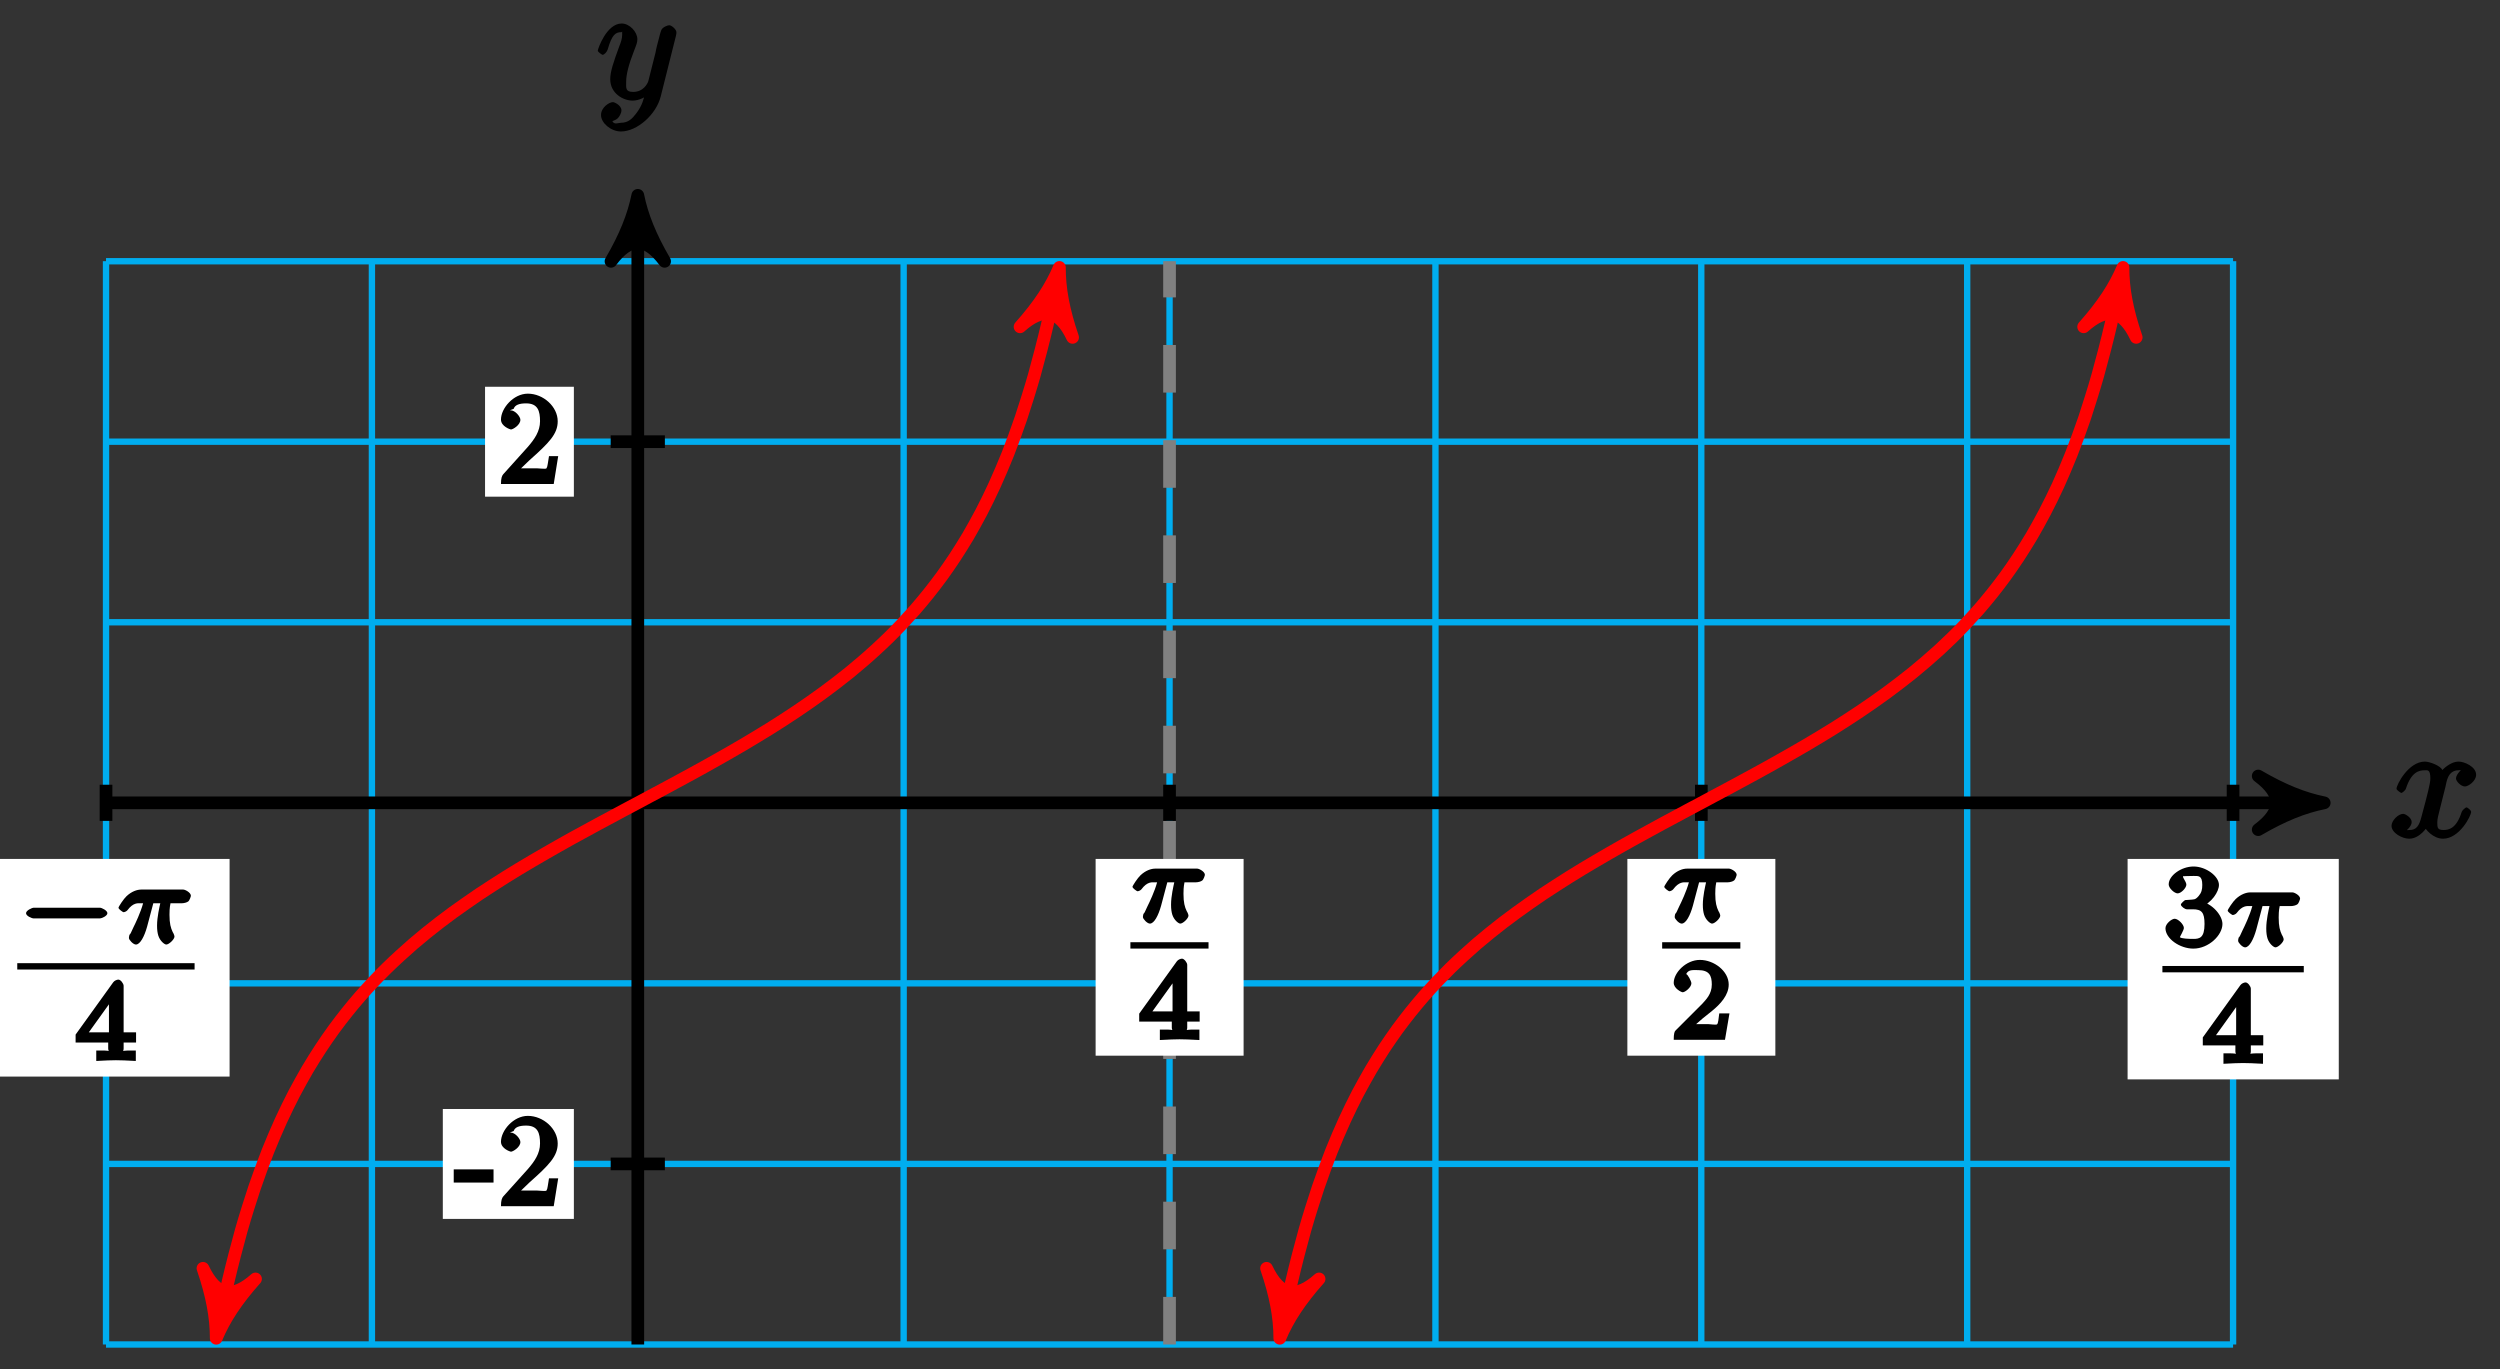 <?xml version="1.0" encoding="UTF-8"?>
<svg xmlns="http://www.w3.org/2000/svg" xmlns:xlink="http://www.w3.org/1999/xlink" width="157pt" height="86pt" viewBox="0 0 157 86" version="1.1">
<rect x="0" y="0" width="157" height="86" fill="#333333" stroke="none"/>
<defs>
<g>
<symbol overflow="visible" id="glyph0-0">
<path style="stroke:none;" d=""/>
</symbol>
<symbol overflow="visible" id="glyph0-1">
<path style="stroke:none;" d="M 3.5 -3.172 C 3.562 -3.422 3.625 -4.188 4.312 -4.188 C 4.359 -4.188 4.469 -4.234 4.688 -4.109 L 4.812 -4.391 C 4.531 -4.344 4.156 -3.922 4.156 -3.672 C 4.156 -3.516 4.453 -3.172 4.719 -3.172 C 4.938 -3.172 5.422 -3.516 5.422 -3.906 C 5.422 -4.422 4.672 -4.734 4.328 -4.734 C 3.75 -4.734 3.266 -4.156 3.297 -4.203 C 3.203 -4.469 2.5 -4.734 2.203 -4.734 C 1.172 -4.734 0.422 -3.281 0.422 -3.031 C 0.422 -2.938 0.703 -2.766 0.719 -2.766 C 0.797 -2.766 1 -2.953 1.016 -3.047 C 1.359 -4.094 1.844 -4.188 2.188 -4.188 C 2.375 -4.188 2.547 -4.25 2.547 -3.672 C 2.547 -3.375 2.375 -2.703 2 -1.312 C 1.844 -0.688 1.672 -0.438 1.234 -0.438 C 1.172 -0.438 1.062 -0.391 0.859 -0.516 L 0.734 -0.234 C 0.984 -0.297 1.375 -0.656 1.375 -0.938 C 1.375 -1.203 0.984 -1.453 0.844 -1.453 C 0.531 -1.453 0.109 -1.031 0.109 -0.703 C 0.109 -0.25 0.781 0.109 1.219 0.109 C 1.891 0.109 2.359 -0.641 2.391 -0.703 L 2.094 -0.812 C 2.219 -0.438 2.75 0.109 3.344 0.109 C 4.375 0.109 5.109 -1.328 5.109 -1.578 C 5.109 -1.688 4.859 -1.859 4.828 -1.859 C 4.734 -1.859 4.531 -1.641 4.516 -1.578 C 4.188 -0.516 3.688 -0.438 3.375 -0.438 C 2.984 -0.438 2.984 -0.594 2.984 -0.922 C 2.984 -1.141 3.047 -1.359 3.156 -1.797 Z M 3.5 -3.172 "/>
</symbol>
<symbol overflow="visible" id="glyph0-2">
<path style="stroke:none;" d="M 5.016 -3.953 C 5.047 -4.094 5.047 -4.109 5.047 -4.188 C 5.047 -4.359 4.75 -4.625 4.594 -4.625 C 4.5 -4.625 4.203 -4.516 4.109 -4.344 C 4.047 -4.203 3.969 -3.891 3.922 -3.703 C 3.859 -3.453 3.781 -3.188 3.734 -2.906 L 3.281 -1.109 C 3.234 -0.969 2.984 -0.438 2.328 -0.438 C 1.828 -0.438 1.891 -0.703 1.891 -1.078 C 1.891 -1.531 2.047 -2.156 2.391 -3.031 C 2.547 -3.438 2.594 -3.547 2.594 -3.75 C 2.594 -4.203 2.109 -4.734 1.609 -4.734 C 0.656 -4.734 0.109 -3.125 0.109 -3.031 C 0.109 -2.938 0.391 -2.766 0.406 -2.766 C 0.516 -2.766 0.688 -2.953 0.734 -3.109 C 1 -4.047 1.234 -4.188 1.578 -4.188 C 1.656 -4.188 1.641 -4.344 1.641 -4.031 C 1.641 -3.781 1.547 -3.516 1.469 -3.328 C 1.078 -2.266 0.891 -1.703 0.891 -1.234 C 0.891 -0.344 1.703 0.109 2.297 0.109 C 2.688 0.109 3.141 -0.109 3.422 -0.391 L 3.125 -0.5 C 2.984 0.016 2.922 0.391 2.516 0.922 C 2.266 1.25 2.016 1.5 1.562 1.5 C 1.422 1.5 1.141 1.641 1.031 1.406 C 0.953 1.406 1.203 1.359 1.344 1.234 C 1.453 1.141 1.594 0.906 1.594 0.719 C 1.594 0.406 1.156 0.203 1.062 0.203 C 0.828 0.203 0.312 0.531 0.312 1.016 C 0.312 1.516 0.938 2.047 1.562 2.047 C 2.578 2.047 3.781 0.984 4.062 -0.156 Z M 5.016 -3.953 "/>
</symbol>
<symbol overflow="visible" id="glyph1-0">
<path style="stroke:none;" d=""/>
</symbol>
<symbol overflow="visible" id="glyph1-1">
<path style="stroke:none;" d="M 2.391 -1.672 L 2.391 -2.312 L -0.109 -2.312 L -0.109 -1.484 L 2.391 -1.484 Z M 2.391 -1.672 "/>
</symbol>
<symbol overflow="visible" id="glyph1-2">
<path style="stroke:none;" d="M 3.578 -1.75 L 3.219 -1.75 C 3.141 -1.328 3.141 -1.109 3.062 -0.984 C 3.016 -0.922 2.625 -0.984 2.453 -0.984 L 1.016 -0.984 L 1.141 -0.672 L 1.984 -1.484 C 3.234 -2.594 3.766 -3.141 3.766 -3.938 C 3.766 -4.859 2.859 -5.672 1.891 -5.672 C 0.984 -5.672 0.203 -4.75 0.203 -4.047 C 0.203 -3.609 0.797 -3.422 0.828 -3.422 C 0.953 -3.422 1.422 -3.703 1.422 -4.031 C 1.422 -4.234 1.094 -4.625 0.812 -4.625 C 0.75 -4.625 0.734 -4.625 1 -4.719 C 1.078 -4.953 1.328 -5.062 1.781 -5.062 C 2.516 -5.062 2.656 -4.594 2.656 -3.938 C 2.656 -3.312 2.312 -2.812 1.875 -2.312 L 0.344 -0.609 C 0.266 -0.516 0.203 -0.375 0.203 0 L 3.516 0 L 3.797 -1.75 Z M 3.578 -1.75 "/>
</symbol>
<symbol overflow="visible" id="glyph2-0">
<path style="stroke:none;" d=""/>
</symbol>
<symbol overflow="visible" id="glyph2-1">
<path style="stroke:none;" d="M 5.188 -1.578 C 5.297 -1.578 5.656 -1.734 5.656 -1.906 C 5.656 -2.078 5.297 -2.25 5.188 -2.25 L 1.031 -2.25 C 0.922 -2.25 0.547 -2.078 0.547 -1.906 C 0.547 -1.734 0.906 -1.578 1.031 -1.578 Z M 5.188 -1.578 "/>
</symbol>
<symbol overflow="visible" id="glyph3-0">
<path style="stroke:none;" d=""/>
</symbol>
<symbol overflow="visible" id="glyph3-1">
<path style="stroke:none;" d="M 2.172 -2.531 L 2.75 -2.531 C 2.703 -2.312 2.547 -1.672 2.547 -1.125 C 2.547 -0.844 2.578 -0.656 2.625 -0.5 C 2.734 -0.156 3.016 0.062 3.125 0.062 C 3.297 0.062 3.641 -0.266 3.641 -0.438 C 3.641 -0.5 3.578 -0.656 3.531 -0.719 C 3.406 -0.984 3.328 -1.25 3.328 -1.812 C 3.328 -1.953 3.328 -2.234 3.391 -2.531 L 4.109 -2.531 C 4.234 -2.531 4.422 -2.578 4.5 -2.641 C 4.594 -2.703 4.672 -2.969 4.672 -3 C 4.672 -3.203 4.312 -3.391 4.188 -3.391 L 1.562 -3.391 C 1.281 -3.391 0.938 -3.266 0.625 -2.969 C 0.453 -2.812 0.125 -2.312 0.125 -2.25 C 0.125 -2.156 0.406 -1.969 0.438 -1.969 C 0.516 -1.969 0.641 -2.031 0.688 -2.094 C 1.047 -2.578 1.344 -2.531 1.5 -2.531 L 1.672 -2.531 C 1.516 -1.953 1.188 -1.266 1.062 -1.016 C 0.891 -0.625 0.875 -0.609 0.812 -0.547 C 0.781 -0.422 0.781 -0.391 0.781 -0.344 C 0.781 -0.234 1.047 0.062 1.219 0.062 C 1.484 0.062 1.75 -0.438 1.922 -1.062 L 2.312 -2.531 Z M 2.172 -2.531 "/>
</symbol>
<symbol overflow="visible" id="glyph4-0">
<path style="stroke:none;" d=""/>
</symbol>
<symbol overflow="visible" id="glyph4-1">
<path style="stroke:none;" d="M 3.875 -1.344 L 3.875 -1.781 L 3.094 -1.781 L 3.094 -4.703 C 3.094 -4.844 2.906 -5.094 2.766 -5.094 C 2.672 -5.094 2.516 -5.031 2.438 -4.922 L 0.078 -1.641 L 0.078 -1.141 L 2.125 -1.141 L 2.125 -0.766 C 2.125 -0.531 2.328 -0.641 1.75 -0.641 L 1.375 -0.641 L 1.375 0.016 C 1.922 -0.016 2.359 -0.031 2.609 -0.031 C 2.875 -0.031 3.312 -0.016 3.859 0.016 L 3.859 -0.641 L 3.484 -0.641 C 2.906 -0.641 3.094 -0.531 3.094 -0.766 L 3.094 -1.141 L 3.875 -1.141 Z M 2.172 -4.141 L 2.172 -1.781 L 0.906 -1.781 L 2.5 -4 Z M 2.172 -4.141 "/>
</symbol>
<symbol overflow="visible" id="glyph4-2">
<path style="stroke:none;" d="M 3.516 -1.656 L 3.109 -1.656 C 3.062 -1.312 3.047 -1.031 2.969 -0.969 C 2.906 -0.922 2.516 -0.984 2.406 -0.984 L 1.125 -0.984 L 1.266 -0.641 C 2 -1.297 2.234 -1.484 2.656 -1.812 C 3.172 -2.234 3.703 -2.797 3.703 -3.469 C 3.703 -4.312 2.781 -5.016 1.891 -5.016 C 1.031 -5.016 0.25 -4.219 0.25 -3.578 C 0.25 -3.219 0.734 -2.984 0.812 -2.984 C 0.969 -2.984 1.359 -3.297 1.359 -3.547 C 1.359 -3.672 1.125 -4.125 1.031 -4.125 C 1.172 -4.422 1.453 -4.375 1.781 -4.375 C 2.484 -4.375 2.641 -4.031 2.641 -3.469 C 2.641 -2.859 2.266 -2.516 2.047 -2.266 L 0.375 -0.594 C 0.297 -0.531 0.25 -0.391 0.25 0 L 3.469 0 L 3.75 -1.656 Z M 3.516 -1.656 "/>
</symbol>
<symbol overflow="visible" id="glyph4-3">
<path style="stroke:none;" d="M 1.906 -2.328 C 2.453 -2.328 2.641 -2.141 2.641 -1.406 C 2.641 -0.531 2.328 -0.469 1.938 -0.469 C 1.656 -0.469 1.172 -0.484 1.094 -0.578 C 1.078 -0.578 1.344 -1.016 1.344 -1.156 C 1.344 -1.375 0.984 -1.734 0.766 -1.734 C 0.578 -1.734 0.188 -1.422 0.188 -1.141 C 0.188 -0.484 1.094 0.141 1.938 0.141 C 2.906 0.141 3.766 -0.703 3.766 -1.406 C 3.766 -1.938 3.141 -2.688 2.375 -2.844 L 2.375 -2.453 C 3.094 -2.719 3.547 -3.438 3.547 -3.859 C 3.547 -4.406 2.734 -5.016 1.953 -5.016 C 1.188 -5.016 0.391 -4.453 0.391 -3.891 C 0.391 -3.656 0.75 -3.328 0.953 -3.328 C 1.172 -3.328 1.5 -3.672 1.5 -3.875 C 1.5 -4.078 1.172 -4.422 1.328 -4.406 C 1.328 -4.406 1.672 -4.422 1.938 -4.422 C 2.25 -4.422 2.5 -4.469 2.5 -3.859 C 2.5 -3.562 2.453 -3.375 2.266 -3.156 C 2.047 -2.906 1.984 -2.953 1.641 -2.922 C 1.469 -2.906 1.453 -2.906 1.422 -2.906 C 1.406 -2.906 1.156 -2.703 1.156 -2.625 C 1.156 -2.516 1.406 -2.328 1.531 -2.328 Z M 1.906 -2.328 "/>
</symbol>
</g>
</defs>
<g id="surface1">
<path style="fill:none;stroke-width:0.399;stroke-linecap:butt;stroke-linejoin:miter;stroke:rgb(0%,67.839%,93.729%);stroke-opacity:1;stroke-miterlimit:10;" d="M -33.395 -34.017 L 100.184 -34.017 M -33.395 -22.677 L 100.184 -22.677 M -33.395 -11.337 L 100.184 -11.337 M -33.395 -0.001 L 100.184 -0.001 M -33.395 11.339 L 100.184 11.339 M -33.395 22.679 L 100.184 22.679 M -33.395 34.011 L 100.184 34.011 M -33.395 -34.017 L -33.395 34.015 M -16.697 -34.017 L -16.697 34.015 M 0.001 -34.017 L 0.001 34.015 M 16.696 -34.017 L 16.696 34.015 M 33.394 -34.017 L 33.394 34.015 M 50.093 -34.017 L 50.093 34.015 M 66.787 -34.017 L 66.787 34.015 M 83.486 -34.017 L 83.486 34.015 M 100.184 -34.017 L 100.184 34.015 " transform="matrix(1,0,0,-1,40.053,50.417)"/>
<path style="fill:none;stroke-width:0.797;stroke-linecap:butt;stroke-linejoin:miter;stroke:rgb(50%,50%,50%);stroke-opacity:1;stroke-dasharray:2.989,2.989;stroke-miterlimit:10;" d="M 33.394 -34.017 L 33.394 34.015 " transform="matrix(1,0,0,-1,40.053,50.417)"/>
<path style="fill:none;stroke-width:0.797;stroke-linecap:butt;stroke-linejoin:miter;stroke:rgb(0%,0%,0%);stroke-opacity:1;stroke-miterlimit:10;" d="M -33.395 -0.001 L 104.867 -0.001 " transform="matrix(1,0,0,-1,40.053,50.417)"/>
<path style="fill-rule:nonzero;fill:rgb(0%,0%,0%);fill-opacity:1;stroke-width:0.797;stroke-linecap:butt;stroke-linejoin:round;stroke:rgb(0%,0%,0%);stroke-opacity:1;stroke-miterlimit:10;" d="M 1.037 -0.001 C -0.26 0.261 -1.553 0.776 -3.108 1.683 C -1.553 0.519 -1.553 -0.517 -3.108 -1.685 C -1.553 -0.778 -0.26 -0.259 1.037 -0.001 Z M 1.037 -0.001 " transform="matrix(1,0,0,-1,144.924,50.417)"/>
<g style="fill:rgb(0%,0%,0%);fill-opacity:1;">
  <use xlink:href="#glyph0-1" x="150.079" y="52.562"/>
</g>
<path style="fill:none;stroke-width:0.797;stroke-linecap:butt;stroke-linejoin:miter;stroke:rgb(0%,0%,0%);stroke-opacity:1;stroke-miterlimit:10;" d="M 0.001 -34.017 L 0.001 37.116 " transform="matrix(1,0,0,-1,40.053,50.417)"/>
<path style="fill-rule:nonzero;fill:rgb(0%,0%,0%);fill-opacity:1;stroke-width:0.797;stroke-linecap:butt;stroke-linejoin:round;stroke:rgb(0%,0%,0%);stroke-opacity:1;stroke-miterlimit:10;" d="M 1.035 -0.001 C -0.258 0.26 -1.555 0.776 -3.11 1.682 C -1.555 0.518 -1.555 -0.517 -3.11 -1.685 C -1.555 -0.779 -0.258 -0.259 1.035 -0.001 Z M 1.035 -0.001 " transform="matrix(0,-1,-1,0,40.053,13.301)"/>
<g style="fill:rgb(0%,0%,0%);fill-opacity:1;">
  <use xlink:href="#glyph0-2" x="37.432" y="6.21"/>
</g>
<path style="fill:none;stroke-width:0.797;stroke-linecap:butt;stroke-linejoin:miter;stroke:rgb(0%,0%,0%);stroke-opacity:1;stroke-miterlimit:10;" d="M 1.701 -22.677 L -1.702 -22.677 " transform="matrix(1,0,0,-1,40.053,50.417)"/>
<path style=" stroke:none;fill-rule:nonzero;fill:rgb(100%,100%,100%);fill-opacity:1;" d="M 36.039 69.645 L 27.809 69.645 L 27.809 76.547 L 36.039 76.547 Z M 36.039 69.645 "/>
<g style="fill:rgb(0%,0%,0%);fill-opacity:1;">
  <use xlink:href="#glyph1-1" x="28.603" y="75.749"/>
  <use xlink:href="#glyph1-2" x="31.258" y="75.749"/>
</g>
<path style="fill:none;stroke-width:0.797;stroke-linecap:butt;stroke-linejoin:miter;stroke:rgb(0%,0%,0%);stroke-opacity:1;stroke-miterlimit:10;" d="M 1.701 22.679 L -1.702 22.679 " transform="matrix(1,0,0,-1,40.053,50.417)"/>
<path style=" stroke:none;fill-rule:nonzero;fill:rgb(100%,100%,100%);fill-opacity:1;" d="M 36.039 24.289 L 30.461 24.289 L 30.461 31.191 L 36.039 31.191 Z M 36.039 24.289 "/>
<g style="fill:rgb(0%,0%,0%);fill-opacity:1;">
  <use xlink:href="#glyph1-2" x="31.258" y="30.394"/>
</g>
<path style="fill:none;stroke-width:0.797;stroke-linecap:butt;stroke-linejoin:miter;stroke:rgb(0%,0%,0%);stroke-opacity:1;stroke-miterlimit:10;" d="M -33.395 1.136 L -33.395 -1.134 " transform="matrix(1,0,0,-1,40.053,50.417)"/>
<path style=" stroke:none;fill-rule:nonzero;fill:rgb(100%,100%,100%);fill-opacity:1;" d="M -1.102 67.609 L 14.418 67.609 L 14.418 53.941 L -1.102 53.941 Z M -1.102 67.609 "/>
<g style="fill:rgb(0%,0%,0%);fill-opacity:1;">
  <use xlink:href="#glyph2-1" x="1.088" y="59.255"/>
</g>
<g style="fill:rgb(0%,0%,0%);fill-opacity:1;">
  <use xlink:href="#glyph3-1" x="7.316" y="59.255"/>
</g>
<path style="fill:none;stroke-width:0.399;stroke-linecap:butt;stroke-linejoin:miter;stroke:rgb(0%,0%,0%);stroke-opacity:1;stroke-miterlimit:10;" d="M 125.248 -34.926 L 136.384 -34.926 " transform="matrix(1,0,0,-1,-124.164,25.761)"/>
<g style="fill:rgb(0%,0%,0%);fill-opacity:1;">
  <use xlink:href="#glyph4-1" x="4.67" y="66.613"/>
</g>
<path style="fill:none;stroke-width:0.797;stroke-linecap:butt;stroke-linejoin:miter;stroke:rgb(0%,0%,0%);stroke-opacity:1;stroke-miterlimit:10;" d="M 33.394 1.136 L 33.394 -1.134 " transform="matrix(1,0,0,-1,40.053,50.417)"/>
<path style=" stroke:none;fill-rule:nonzero;fill:rgb(100%,100%,100%);fill-opacity:1;" d="M 68.805 66.297 L 78.098 66.297 L 78.098 53.941 L 68.805 53.941 Z M 68.805 66.297 "/>
<g style="fill:rgb(0%,0%,0%);fill-opacity:1;">
  <use xlink:href="#glyph3-1" x="70.995" y="57.94"/>
</g>
<path style="fill:none;stroke-width:0.399;stroke-linecap:butt;stroke-linejoin:miter;stroke:rgb(0%,0%,0%);stroke-opacity:1;stroke-miterlimit:10;" d="M 125.247 -34.925 L 130.153 -34.925 " transform="matrix(1,0,0,-1,-54.258,24.446)"/>
<g style="fill:rgb(0%,0%,0%);fill-opacity:1;">
  <use xlink:href="#glyph4-1" x="71.464" y="65.298"/>
</g>
<path style="fill:none;stroke-width:0.797;stroke-linecap:butt;stroke-linejoin:miter;stroke:rgb(0%,0%,0%);stroke-opacity:1;stroke-miterlimit:10;" d="M 66.791 1.136 L 66.791 -1.134 " transform="matrix(1,0,0,-1,40.053,50.417)"/>
<path style=" stroke:none;fill-rule:nonzero;fill:rgb(100%,100%,100%);fill-opacity:1;" d="M 102.199 66.297 L 111.492 66.297 L 111.492 53.941 L 102.199 53.941 Z M 102.199 66.297 "/>
<g style="fill:rgb(0%,0%,0%);fill-opacity:1;">
  <use xlink:href="#glyph3-1" x="104.391" y="57.94"/>
</g>
<path style="fill:none;stroke-width:0.399;stroke-linecap:butt;stroke-linejoin:miter;stroke:rgb(0%,0%,0%);stroke-opacity:1;stroke-miterlimit:10;" d="M 125.245 -34.925 L 130.155 -34.925 " transform="matrix(1,0,0,-1,-20.861,24.446)"/>
<g style="fill:rgb(0%,0%,0%);fill-opacity:1;">
  <use xlink:href="#glyph4-2" x="104.86" y="65.298"/>
</g>
<path style="fill:none;stroke-width:0.797;stroke-linecap:butt;stroke-linejoin:miter;stroke:rgb(0%,0%,0%);stroke-opacity:1;stroke-miterlimit:10;" d="M 100.184 1.136 L 100.184 -1.134 " transform="matrix(1,0,0,-1,40.053,50.417)"/>
<path style=" stroke:none;fill-rule:nonzero;fill:rgb(100%,100%,100%);fill-opacity:1;" d="M 133.613 67.785 L 146.875 67.785 L 146.875 53.941 L 133.613 53.941 Z M 133.613 67.785 "/>
<g style="fill:rgb(0%,0%,0%);fill-opacity:1;">
  <use xlink:href="#glyph4-3" x="135.803" y="59.432"/>
</g>
<g style="fill:rgb(0%,0%,0%);fill-opacity:1;">
  <use xlink:href="#glyph3-1" x="139.774" y="59.432"/>
</g>
<path style="fill:none;stroke-width:0.399;stroke-linecap:butt;stroke-linejoin:miter;stroke:rgb(0%,0%,0%);stroke-opacity:1;stroke-miterlimit:10;" d="M 125.248 -34.925 L 134.126 -34.925 " transform="matrix(1,0,0,-1,10.551,25.938)"/>
<g style="fill:rgb(0%,0%,0%);fill-opacity:1;">
  <use xlink:href="#glyph4-1" x="138.258" y="66.79"/>
</g>
<path style="fill:none;stroke-width:0.797;stroke-linecap:butt;stroke-linejoin:miter;stroke:rgb(100%,0%,0%);stroke-opacity:1;stroke-miterlimit:10;" d="M -26.271 -32.61 C -25.954 -31.052 -25.954 -31.052 -25.724 -30.056 C -25.493 -29.06 -25.126 -27.653 -24.896 -26.833 C -24.665 -26.017 -24.294 -24.845 -24.064 -24.157 C -23.833 -23.474 -23.466 -22.478 -23.236 -21.895 C -23.005 -21.31 -22.634 -20.45 -22.404 -19.946 C -22.173 -19.438 -21.806 -18.692 -21.576 -18.251 C -21.345 -17.81 -20.974 -17.149 -20.747 -16.755 C -20.517 -16.364 -20.146 -15.774 -19.915 -15.423 C -19.685 -15.071 -19.318 -14.54 -19.087 -14.224 C -18.857 -13.907 -18.486 -13.427 -18.255 -13.138 C -18.025 -12.849 -17.658 -12.407 -17.427 -12.146 C -17.197 -11.88 -16.826 -11.478 -16.595 -11.231 C -16.365 -10.989 -15.998 -10.614 -15.767 -10.388 C -15.537 -10.161 -15.166 -9.813 -14.935 -9.603 C -14.705 -9.392 -14.338 -9.063 -14.107 -8.864 C -13.877 -8.665 -13.506 -8.36 -13.279 -8.173 C -13.049 -7.985 -12.678 -7.696 -12.447 -7.517 C -12.217 -7.341 -11.849 -7.063 -11.619 -6.896 C -11.389 -6.728 -11.017 -6.466 -10.787 -6.306 C -10.557 -6.142 -10.189 -5.892 -9.959 -5.735 C -9.728 -5.583 -9.357 -5.341 -9.127 -5.192 C -8.897 -5.044 -8.529 -4.81 -8.299 -4.665 C -8.068 -4.521 -7.697 -4.294 -7.467 -4.153 C -7.236 -4.017 -6.869 -3.794 -6.639 -3.661 C -6.408 -3.524 -6.037 -3.31 -5.807 -3.177 C -5.58 -3.044 -5.209 -2.833 -4.979 -2.704 C -4.748 -2.575 -4.381 -2.368 -4.151 -2.239 C -3.92 -2.114 -3.549 -1.911 -3.319 -1.786 C -3.088 -1.657 -2.721 -1.458 -2.491 -1.333 C -2.26 -1.208 -1.889 -1.009 -1.659 -0.888 C -1.428 -0.763 -1.061 -0.567 -0.831 -0.442 C -0.6 -0.321 -0.229 -0.122 0.001 -0.001 C 0.232 0.124 0.599 0.319 0.83 0.444 C 1.06 0.565 1.427 0.765 1.658 0.886 C 1.888 1.011 2.259 1.21 2.49 1.335 C 2.72 1.456 3.087 1.659 3.318 1.784 C 3.548 1.909 3.919 2.112 4.15 2.241 C 4.38 2.37 4.747 2.573 4.978 2.706 C 5.208 2.835 5.579 3.046 5.81 3.179 C 6.04 3.308 6.407 3.522 6.638 3.659 C 6.868 3.796 7.239 4.015 7.466 4.155 C 7.696 4.296 8.067 4.522 8.298 4.663 C 8.528 4.808 8.896 5.042 9.126 5.19 C 9.356 5.339 9.728 5.581 9.958 5.737 C 10.188 5.89 10.556 6.144 10.786 6.304 C 11.017 6.464 11.388 6.726 11.618 6.897 C 11.849 7.065 12.216 7.343 12.446 7.519 C 12.677 7.694 13.048 7.983 13.278 8.171 C 13.509 8.358 13.876 8.667 14.106 8.866 C 14.337 9.062 14.708 9.39 14.934 9.601 C 15.165 9.812 15.536 10.159 15.766 10.386 C 15.997 10.612 16.364 10.987 16.594 11.229 C 16.825 11.476 17.196 11.882 17.426 12.144 C 17.657 12.409 18.024 12.847 18.254 13.136 C 18.485 13.425 18.856 13.905 19.086 14.222 C 19.317 14.538 19.684 15.069 19.915 15.421 C 20.145 15.772 20.516 16.362 20.747 16.753 C 20.977 17.147 21.344 17.808 21.575 18.249 C 21.805 18.69 22.176 19.437 22.403 19.944 C 22.633 20.448 23.004 21.308 23.235 21.89 C 23.465 22.476 23.832 23.472 24.063 24.155 C 24.293 24.843 24.664 26.015 24.895 26.831 C 25.125 27.651 25.492 29.054 25.723 30.05 C 25.953 31.046 26.555 34.015 26.27 32.608 " transform="matrix(1,0,0,-1,40.053,50.417)"/>
<path style="fill-rule:nonzero;fill:rgb(100%,0%,0%);fill-opacity:1;stroke-width:0.797;stroke-linecap:butt;stroke-linejoin:round;stroke:rgb(100%,0%,0%);stroke-opacity:1;stroke-miterlimit:10;" d="M 1.036 0.002 C -0.26 0.258 -1.552 0.778 -3.106 1.683 C -1.556 0.518 -1.553 -0.518 -3.107 -1.685 C -1.553 -0.777 -0.259 -0.26 1.036 0.002 Z M 1.036 0.002 " transform="matrix(-0.198,0.98,0.98,0.198,13.782,83.028)"/>
<path style="fill-rule:nonzero;fill:rgb(100%,0%,0%);fill-opacity:1;stroke-width:0.797;stroke-linecap:butt;stroke-linejoin:round;stroke:rgb(100%,0%,0%);stroke-opacity:1;stroke-miterlimit:10;" d="M 1.037 -0.002 C -0.26 0.258 -1.556 0.777 -3.11 1.683 C -1.556 0.518 -1.554 -0.517 -3.107 -1.684 C -1.553 -0.776 -0.259 -0.26 1.037 -0.002 Z M 1.037 -0.002 " transform="matrix(0.198,-0.98,-0.98,-0.198,66.324,17.809)"/>
<path style="fill:none;stroke-width:0.797;stroke-linecap:butt;stroke-linejoin:miter;stroke:rgb(100%,0%,0%);stroke-opacity:1;stroke-miterlimit:10;" d="M 40.519 -32.61 C 40.835 -31.052 40.835 -31.052 41.066 -30.056 C 41.296 -29.06 41.663 -27.653 41.894 -26.833 C 42.124 -26.017 42.495 -24.845 42.726 -24.157 C 42.956 -23.474 43.324 -22.478 43.554 -21.895 C 43.784 -21.31 44.156 -20.45 44.386 -19.946 C 44.616 -19.438 44.984 -18.692 45.214 -18.251 C 45.445 -17.81 45.816 -17.149 46.046 -16.755 C 46.277 -16.364 46.644 -15.774 46.874 -15.423 C 47.105 -15.071 47.476 -14.54 47.702 -14.224 C 47.933 -13.907 48.304 -13.427 48.534 -13.138 C 48.765 -12.849 49.132 -12.407 49.362 -12.146 C 49.593 -11.88 49.964 -11.478 50.194 -11.231 C 50.425 -10.989 50.792 -10.614 51.022 -10.388 C 51.253 -10.161 51.624 -9.813 51.854 -9.603 C 52.085 -9.392 52.452 -9.063 52.682 -8.864 C 52.913 -8.665 53.284 -8.36 53.514 -8.173 C 53.745 -7.985 54.112 -7.696 54.343 -7.517 C 54.573 -7.341 54.944 -7.063 55.175 -6.896 C 55.401 -6.728 55.772 -6.466 56.003 -6.306 C 56.233 -6.142 56.6 -5.892 56.831 -5.735 C 57.061 -5.583 57.432 -5.341 57.663 -5.192 C 57.893 -5.044 58.26 -4.81 58.491 -4.665 C 58.721 -4.521 59.092 -4.294 59.323 -4.153 C 59.553 -4.017 59.92 -3.794 60.151 -3.661 C 60.381 -3.524 60.752 -3.31 60.983 -3.177 C 61.213 -3.044 61.58 -2.833 61.811 -2.704 C 62.041 -2.575 62.412 -2.368 62.643 -2.239 C 62.869 -2.114 63.241 -1.911 63.471 -1.786 C 63.701 -1.657 64.069 -1.458 64.299 -1.333 C 64.53 -1.208 64.901 -1.009 65.131 -0.888 C 65.361 -0.763 65.729 -0.567 65.959 -0.442 C 66.19 -0.321 66.561 -0.122 66.791 -0.001 C 67.022 0.124 67.389 0.319 67.619 0.444 C 67.85 0.565 68.221 0.765 68.447 0.886 C 68.678 1.011 69.049 1.21 69.279 1.335 C 69.51 1.456 69.877 1.659 70.107 1.784 C 70.338 1.909 70.709 2.112 70.939 2.241 C 71.17 2.37 71.537 2.573 71.767 2.706 C 71.998 2.835 72.369 3.046 72.599 3.179 C 72.83 3.308 73.197 3.522 73.428 3.659 C 73.658 3.796 74.029 4.015 74.259 4.155 C 74.49 4.296 74.857 4.522 75.088 4.663 C 75.318 4.808 75.689 5.042 75.916 5.19 C 76.146 5.339 76.517 5.581 76.748 5.737 C 76.978 5.89 77.345 6.144 77.576 6.304 C 77.806 6.464 78.177 6.726 78.408 6.897 C 78.638 7.065 79.005 7.343 79.236 7.519 C 79.466 7.694 79.837 7.983 80.068 8.171 C 80.298 8.358 80.665 8.667 80.896 8.866 C 81.126 9.062 81.497 9.39 81.728 9.601 C 81.958 9.812 82.325 10.159 82.556 10.386 C 82.786 10.612 83.157 10.987 83.384 11.229 C 83.614 11.476 83.986 11.882 84.216 12.144 C 84.446 12.409 84.814 12.847 85.044 13.136 C 85.275 13.425 85.646 13.905 85.876 14.222 C 86.107 14.538 86.474 15.069 86.704 15.421 C 86.935 15.772 87.306 16.362 87.536 16.753 C 87.767 17.147 88.134 17.808 88.364 18.249 C 88.595 18.69 88.966 19.437 89.196 19.944 C 89.427 20.448 89.794 21.308 90.024 21.89 C 90.255 22.476 90.626 23.472 90.856 24.155 C 91.083 24.843 91.454 26.015 91.684 26.831 C 91.915 27.651 92.282 29.054 92.512 30.05 C 92.743 31.046 93.344 34.015 93.059 32.608 " transform="matrix(1,0,0,-1,40.053,50.417)"/>
<path style="fill-rule:nonzero;fill:rgb(100%,0%,0%);fill-opacity:1;stroke-width:0.797;stroke-linecap:butt;stroke-linejoin:round;stroke:rgb(100%,0%,0%);stroke-opacity:1;stroke-miterlimit:10;" d="M 1.036 0.001 C -0.26 0.257 -1.552 0.777 -3.106 1.682 C -1.556 0.517 -1.553 -0.518 -3.107 -1.685 C -1.553 -0.777 -0.258 -0.261 1.036 0.001 Z M 1.036 0.001 " transform="matrix(-0.198,0.98,0.98,0.198,80.575,83.028)"/>
<path style="fill-rule:nonzero;fill:rgb(100%,0%,0%);fill-opacity:1;stroke-width:0.797;stroke-linecap:butt;stroke-linejoin:round;stroke:rgb(100%,0%,0%);stroke-opacity:1;stroke-miterlimit:10;" d="M 1.036 -0.001 C -0.26 0.259 -1.556 0.778 -3.11 1.683 C -1.556 0.519 -1.554 -0.517 -3.107 -1.684 C -1.553 -0.776 -0.259 -0.259 1.036 -0.001 Z M 1.036 -0.001 " transform="matrix(0.198,-0.98,-0.98,-0.198,133.118,17.809)"/>
</g>
</svg>

